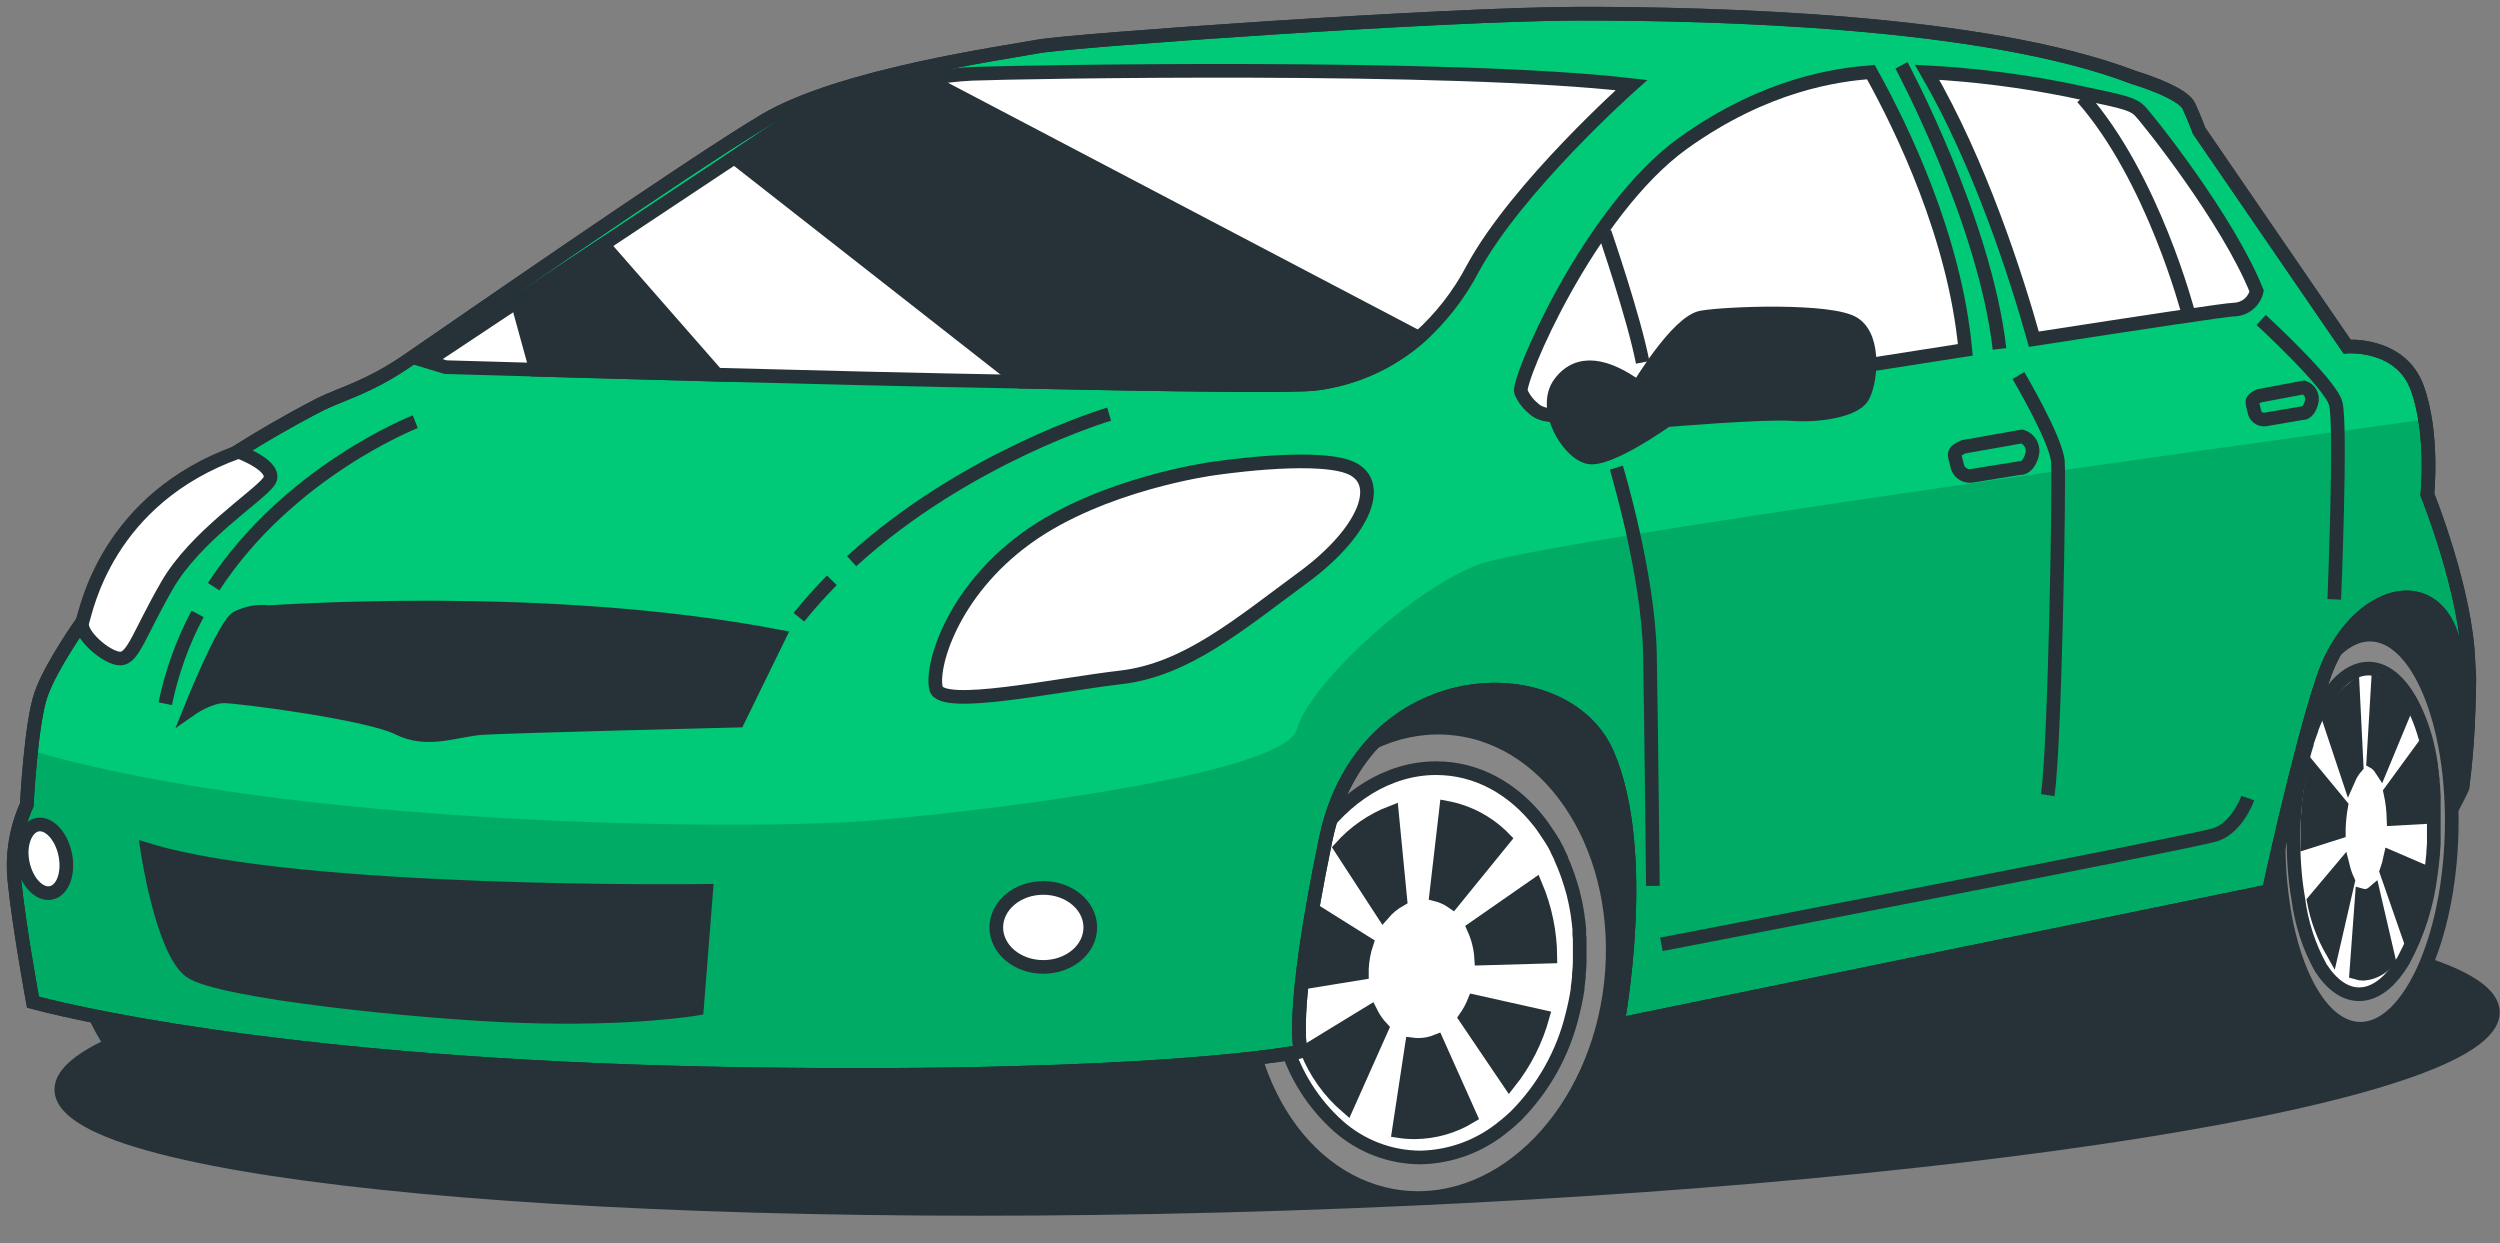 <svg width="183" height="91" viewBox="0 0 183 91" fill="none" xmlns="http://www.w3.org/2000/svg">
<rect x="0" y="0" width="183" height="91" fill="#808080" stroke="none"/>
<path d="M4.49 79.804C4.291 73.621 43.972 67.321 93.122 65.734C142.271 64.146 182.277 67.872 182.477 74.055C182.676 80.238 142.995 86.538 93.845 88.125C44.696 89.713 4.69 85.987 4.49 79.804Z" fill="#263238" stroke="#263238" stroke-miterlimit="10"/>
<path d="M180.23 57.711C180.23 57.711 179.148 60.054 178.374 60.854C177.6 61.653 163.64 65.109 163.64 65.109L118.397 75.013L112.917 74.424L93.759 75.039C93.759 75.039 89.934 65.688 94.107 56.475C98.281 47.263 119.156 43.659 125.057 45.535C130.958 47.411 144.779 53.451 154.71 50.149C164.64 46.848 172.561 40.362 175.872 41.224C179.184 42.085 180.763 47.417 180.763 49.718C180.763 52.02 180.23 57.711 180.23 57.711Z" fill="#263238" stroke="#263238" stroke-miterlimit="10"/>
<path d="M82.978 70.522C83.372 61.013 89.734 53.292 97.183 53.271H105.263L105.12 56.675C108.278 59.808 110.195 64.811 109.964 70.451C109.733 76.09 107.401 81.109 103.976 84.257L103.833 87.707H95.758C88.304 87.722 82.583 80.032 82.978 70.522Z" fill="#263238" stroke="#263238" stroke-miterlimit="10"/>
<path d="M102.643 87.631C95.256 86.813 90.118 78.471 91.167 68.999C92.216 59.526 99.055 52.51 106.443 53.328C113.83 54.147 118.968 62.489 117.919 71.961C116.87 81.434 110.031 88.449 102.643 87.631Z" fill="#878787" stroke="#263238" stroke-miterlimit="10"/>
<path d="M94.108 76.347C93.979 75.921 93.861 75.485 93.764 75.039C93.668 74.588 93.586 74.132 93.518 73.67C93.379 72.626 93.331 71.571 93.374 70.517C93.454 68.306 93.943 66.128 94.815 64.094L94.841 64.043C95.025 63.617 95.23 63.202 95.451 62.802L95.492 62.725C95.712 62.33 95.943 61.946 96.189 61.577L96.23 61.515C98.414 58.301 101.618 56.235 105.12 56.23C108.119 56.23 110.759 57.721 112.676 60.167C112.804 60.326 112.927 60.495 113.045 60.679C113.163 60.849 113.281 61.023 113.394 61.192C113.507 61.366 113.614 61.546 113.717 61.705C113.819 61.884 113.917 62.064 114.009 62.248V62.279C114.101 62.458 114.189 62.638 114.276 62.828V62.868C114.358 63.048 114.435 63.233 114.512 63.417C114.512 63.417 114.512 63.458 114.537 63.484C114.609 63.663 114.676 63.843 114.742 64.027L114.773 64.114C114.835 64.289 114.891 64.468 114.947 64.653C114.947 64.688 114.973 64.724 114.983 64.76C115.034 64.934 115.081 65.114 115.132 65.273C115.141 65.32 115.153 65.366 115.168 65.411C115.209 65.581 115.25 65.755 115.286 65.924C115.286 65.975 115.311 66.032 115.322 66.083C115.357 66.252 115.388 66.421 115.419 66.596L115.45 66.785C115.48 66.944 115.501 67.113 115.521 67.298L115.552 67.508C115.552 67.667 115.588 67.831 115.604 67.995C115.604 68.072 115.604 68.149 115.604 68.226C115.604 68.385 115.604 68.549 115.634 68.708V68.954C115.634 69.123 115.634 69.297 115.634 69.466C115.634 69.543 115.634 69.615 115.634 69.687C115.634 69.933 115.634 70.2 115.634 70.435C115.634 70.671 115.604 71.035 115.573 71.333C115.573 71.404 115.573 71.476 115.573 71.548C115.547 71.804 115.516 72.061 115.48 72.312V72.43C115.383 73.055 115.255 73.665 115.101 74.265C114.428 77.067 112.999 79.632 110.969 81.678L110.897 81.745C110.661 81.97 110.42 82.181 110.169 82.386L110.118 82.421C108.391 83.871 106.22 84.686 103.966 84.728C101.75 84.716 99.615 83.898 97.958 82.427C96.135 80.796 94.802 78.691 94.108 76.347Z" fill="white" stroke="#263238" stroke-miterlimit="10"/>
<path d="M94.651 70.948C94.715 69.349 95.034 67.771 95.594 66.273L100.034 69.056C99.832 69.664 99.716 70.298 99.69 70.938C99.69 71.035 99.69 71.127 99.69 71.22L94.646 72.04C94.635 71.681 94.635 71.317 94.651 70.948Z" fill="#263238" stroke="#263238" stroke-miterlimit="10"/>
<path d="M102.505 65.847C102.029 66.112 101.604 66.46 101.249 66.872L98.122 62.064C99.15 60.909 100.44 60.017 101.885 59.464L102.505 65.847Z" fill="#263238" stroke="#263238" stroke-miterlimit="10"/>
<path d="M100.326 74.07C100.542 74.509 100.822 74.913 101.156 75.27L98.593 81.017C97.303 79.905 96.3 78.498 95.671 76.915L100.326 74.07Z" fill="#263238" stroke="#263238" stroke-miterlimit="10"/>
<path d="M107.878 67.949L112.405 64.801C113.103 66.453 113.47 68.226 113.486 70.02L108.426 70.164C108.381 69.398 108.195 68.647 107.878 67.949Z" fill="#263238" stroke="#263238" stroke-miterlimit="10"/>
<path d="M106.34 66.032C105.973 65.775 105.563 65.588 105.13 65.478L105.868 59.121C107.484 59.42 108.967 60.214 110.113 61.392L106.34 66.032Z" fill="#263238" stroke="#263238" stroke-miterlimit="10"/>
<path d="M103.356 76.454C103.516 76.475 103.676 76.485 103.838 76.485C104.295 76.483 104.747 76.394 105.171 76.223L107.631 81.724C106.403 82.472 104.994 82.873 103.556 82.883C103.166 82.885 102.777 82.856 102.392 82.796L103.356 76.454Z" fill="#263238" stroke="#263238" stroke-miterlimit="10"/>
<path d="M107.914 73.306L112.922 74.424C112.438 76.176 111.607 77.813 110.477 79.238L107.268 74.496C107.527 74.125 107.744 73.726 107.914 73.306Z" fill="#263238" stroke="#263238" stroke-miterlimit="10"/>
<path d="M158.744 60.91C158.929 52.943 161.912 46.468 165.409 46.453H173.468L172.796 75.306H164.737C161.241 75.321 158.559 68.862 158.744 60.91Z" fill="#263238" stroke="#263238" stroke-miterlimit="10"/>
<path d="M166.803 60.91C166.618 68.877 169.3 75.321 172.796 75.306C176.292 75.29 179.276 68.82 179.461 60.849C179.645 52.877 176.964 46.438 173.468 46.453C169.971 46.468 166.988 52.969 166.803 60.91Z" fill="#878787" stroke="#263238" stroke-miterlimit="10"/>
<path d="M168.234 65.785C168.172 65.427 168.116 65.063 168.07 64.688C168.024 64.314 167.988 63.93 167.957 63.54C167.895 62.689 167.87 61.807 167.89 60.9C167.924 59.086 168.155 57.281 168.577 55.517V55.476C168.664 55.117 168.762 54.768 168.864 54.45V54.384C168.972 54.056 169.08 53.733 169.198 53.425V53.374C170.223 50.677 171.725 48.95 173.371 48.939C174.775 48.939 176.021 50.19 176.913 52.241C176.975 52.379 177.031 52.518 177.087 52.656C177.144 52.8 177.2 52.943 177.252 53.092C177.303 53.24 177.354 53.389 177.4 53.538C177.446 53.687 177.492 53.835 177.539 53.994C177.586 54.145 177.627 54.298 177.662 54.456V54.492C177.703 54.64 177.739 54.794 177.774 54.953C177.772 54.97 177.772 54.987 177.774 55.004C177.81 55.153 177.841 55.307 177.872 55.46C177.874 55.484 177.874 55.508 177.872 55.532C177.903 55.681 177.928 55.835 177.959 55.983V56.076C177.959 56.224 178.005 56.373 178.026 56.522V56.634C178.026 56.778 178.067 56.922 178.082 57.065C178.085 57.111 178.085 57.157 178.082 57.203C178.082 57.342 178.113 57.485 178.123 57.624C178.123 57.68 178.123 57.731 178.123 57.783L178.154 58.198V58.372C178.154 58.511 178.154 58.644 178.154 58.782C178.154 58.921 178.154 58.911 178.154 58.972C178.154 59.111 178.154 59.244 178.154 59.382C178.154 59.521 178.154 59.516 178.154 59.582C178.154 59.726 178.154 59.869 178.154 60.018C178.154 60.08 178.154 60.141 178.154 60.203C178.154 60.408 178.154 60.618 178.154 60.823C178.154 61.028 178.154 61.336 178.154 61.582C178.154 61.638 178.154 61.7 178.154 61.761L178.108 62.397C178.108 62.433 178.108 62.463 178.108 62.499C178.062 63.012 178 63.525 177.928 64.037C177.663 66.209 176.997 68.312 175.965 70.24L175.934 70.302C175.821 70.487 175.708 70.666 175.59 70.815V70.846C174.745 72.061 173.75 72.773 172.699 72.778C171.648 72.783 170.679 72.071 169.885 70.851C169.014 69.284 168.453 67.564 168.234 65.785Z" fill="white" stroke="#263238" stroke-miterlimit="10"/>
<path d="M5.175 65.011C5.57 55.501 11.932 47.781 19.381 47.76H27.461C34.915 47.76 40.636 55.45 40.242 64.945C39.847 74.439 33.485 82.191 26.03 82.191H17.956C10.502 82.216 4.78 74.501 5.175 65.011Z" fill="#263238" stroke="#263238" stroke-miterlimit="10"/>
<path d="M156.16 5.66C156.16 5.66 159.749 6.716 160.226 7.767C160.703 8.818 160.974 9.572 160.974 9.572L171.807 25.367C171.807 25.367 175.718 25.07 176.933 28.376C178.149 31.683 177.682 36.2 177.682 36.2C177.682 36.2 180.543 43.269 180.691 48.534C180.793 51.6 180.642 54.67 180.24 57.711C180.24 57.711 180.994 48.083 178.738 45.074C176.482 42.065 171.817 44.325 170.023 49.739C168.228 55.153 166.075 65.232 166.075 65.232L118.397 75.013C118.397 75.013 120.807 62.376 117.644 55.153C114.481 47.929 99.747 48.386 97.035 61.474C94.323 74.562 95.23 76.967 95.23 76.967C95.23 76.967 85.151 79.074 54.463 78.623C23.775 78.171 6.929 74.562 2.412 73.358C2.412 73.358 1.387 67.79 1.059 64.483C0.859 62.58 1.171 60.658 1.961 58.916C1.961 58.916 2.263 52.897 3.017 50.79C3.771 48.683 6.026 45.525 6.026 45.525C6.026 45.525 8.282 40.26 12.04 36.953C15.798 33.647 21.97 30.335 23.477 29.581C24.985 28.828 26.933 28.376 29.794 26.423C32.654 24.47 50.403 12.13 55.97 8.823C61.538 5.517 73.57 3.856 75.964 3.404C78.358 2.953 106.052 1 115.68 1C125.308 1 145.179 1.451 156.16 5.66Z" fill="#00C977" stroke="#263238" stroke-miterlimit="10"/>
<path opacity="0.15" d="M1.064 64.483C0.865 62.58 1.176 60.658 1.966 58.916C1.966 58.916 2.064 56.988 2.284 54.937C21.109 60.49 54.786 60.864 64.178 60.033C74.97 59.085 94.113 56.475 94.938 53.369C95.763 50.262 103.187 43.213 108.267 41.306C112.62 39.675 163.123 32.683 177.477 30.714C177.741 32.529 177.798 34.367 177.646 36.194C177.646 36.194 180.507 43.264 180.656 48.529C180.758 51.595 180.607 54.664 180.205 57.706C180.205 57.706 180.958 48.078 178.702 45.069C176.447 42.059 171.781 44.32 169.987 49.734C168.193 55.148 166.075 65.232 166.075 65.232L118.398 75.013C118.398 75.013 120.807 62.376 117.644 55.153C114.481 47.929 99.747 48.386 97.035 61.474C94.323 74.562 95.23 76.967 95.23 76.967C95.23 76.967 85.151 79.074 54.463 78.623C23.775 78.171 6.929 74.562 2.412 73.358C2.417 73.358 1.366 67.79 1.064 64.483Z" fill="black"/>
<path d="M123.216 10.474C129.271 6.137 134.495 5.476 136.945 5.276C139.278 9.464 143.097 17.39 143.861 25.608C131.045 27.607 116.746 29.884 116.746 29.884C116.746 29.884 113.44 31.083 112.235 29.884C111.84 29.562 111.53 29.148 111.333 28.679C111.03 27.925 116.295 15.442 123.216 10.474Z" fill="white" stroke="#263238" stroke-miterlimit="10"/>
<path d="M141.062 5.291C144.517 5.476 147.954 5.91 151.347 6.588C154.807 7.342 156.012 7.49 156.612 8.095C157.211 8.7 163.081 16.057 165.188 21.307C165.102 21.684 164.892 22.022 164.592 22.267C164.293 22.512 163.92 22.651 163.533 22.66C163.02 22.66 156.724 23.614 148.881 24.829C147.568 20.158 144.933 11.956 141.062 5.291Z" fill="white" stroke="#263238" stroke-miterlimit="10"/>
<path d="M160.174 22.896C160.174 22.896 157.611 13.017 152.433 7.142" stroke="#263238" stroke-miterlimit="10"/>
<path d="M143.723 32.708L148.004 31.95C148.143 31.991 148.273 32.06 148.385 32.152C148.498 32.244 148.591 32.358 148.659 32.486C148.727 32.614 148.769 32.755 148.782 32.899C148.796 33.044 148.78 33.19 148.737 33.329C148.419 34.38 147.85 34.262 147.85 34.262L144.287 34.836C144.053 34.86 143.819 34.796 143.629 34.657C143.44 34.517 143.309 34.313 143.262 34.082C143.077 33.221 142.836 33.113 143.723 32.708Z" stroke="#263238" stroke-miterlimit="10"/>
<path d="M165.363 28.976L168.639 28.361C168.861 28.437 169.044 28.597 169.149 28.808C169.253 29.018 169.271 29.261 169.198 29.484C168.957 30.335 168.521 30.242 168.521 30.242L165.799 30.709C165.614 30.727 165.429 30.673 165.283 30.558C165.137 30.444 165.041 30.277 165.014 30.094C164.866 29.386 164.681 29.309 165.363 28.976Z" stroke="#263238" stroke-miterlimit="10"/>
<path d="M139.186 4.778C139.186 4.778 145.287 16.124 146.363 25.541" stroke="#263238" stroke-miterlimit="10"/>
<path d="M147.748 27.489C147.748 27.489 150.531 32.196 150.639 33.8C150.747 35.405 150.424 54.671 149.891 58.203" stroke="#263238" stroke-miterlimit="10"/>
<path d="M117.459 17C117.459 17 119.602 23.209 120.243 26.526" stroke="#263238" stroke-miterlimit="10"/>
<path d="M118.316 34.231C118.316 34.231 120.674 42.044 120.776 47.929C120.879 53.815 120.992 64.847 120.992 64.847" stroke="#263238" stroke-miterlimit="10"/>
<path d="M165.517 23.419C165.517 23.419 170.546 28.033 170.971 29.52C171.397 31.006 170.869 43.874 170.869 43.874" stroke="#263238" stroke-miterlimit="10"/>
<path d="M164.537 58.419C164.537 58.419 163.789 60.562 162.184 61.095C160.579 61.628 121.617 69.123 121.617 69.123" stroke="#263238" stroke-miterlimit="10"/>
<path d="M51.694 65.211C51.694 65.211 21.862 65.621 10.778 62.202C10.778 62.202 11.87 69.589 13.926 71.097C15.982 72.604 30.895 74.137 38.145 74.378C46.347 74.655 51.013 73.834 51.013 73.834L51.694 65.211Z" fill="#263238" stroke="#263238" stroke-miterlimit="10"/>
<path d="M57.031 46.596L54.022 52.748C54.022 52.748 37.191 53.158 35.274 53.292C33.356 53.425 31.306 54.389 29.122 53.292C26.938 52.195 17.489 50.969 16.392 50.969C15.295 50.969 13.931 51.928 13.931 51.928C13.931 51.928 16.392 45.776 17.351 45.222C18.069 44.859 18.879 44.714 19.678 44.807C20.084 44.817 40.062 43.315 57.031 46.596Z" fill="#263238" stroke="#263238" stroke-miterlimit="10"/>
<path d="M88.755 34.308C88.755 34.308 95.933 33.206 98.665 34.169C101.398 35.133 100.044 38.85 95.364 42.29C90.683 45.73 86.828 49.032 82.034 49.585C77.241 50.139 68.936 51.944 68.525 50.406C68.115 48.867 69.628 43.387 75.134 39.393C80.64 35.4 88.755 34.308 88.755 34.308Z" fill="white" stroke="#263238" stroke-miterlimit="10"/>
<path d="M31.244 26.459L32.618 26.874L39.283 27.064C42.785 27.166 47.409 27.295 52.52 27.428C59.574 27.618 67.551 27.812 74.754 27.941C85.766 28.171 94.984 28.289 96.368 28.084C99.15 27.726 101.764 26.552 103.879 24.711C105.472 23.285 106.797 21.585 107.79 19.692C111.056 13.658 119.423 6.229 119.423 6.229C106.211 4.691 74.693 5.265 71.114 5.404C70.004 5.46 68.899 5.594 67.808 5.804C63.988 6.48 59.005 7.983 56.114 9.946C55.601 10.295 54.776 10.843 53.74 11.535C51.32 13.15 47.732 15.529 44.128 17.918L37.843 22.076L31.244 26.459Z" fill="white" stroke="#263238" stroke-miterlimit="10"/>
<path d="M56.139 9.946C55.627 10.295 54.801 10.843 53.766 11.535L74.713 27.941C85.725 28.171 94.943 28.289 96.327 28.084C99.109 27.726 101.723 26.552 103.838 24.711L67.833 5.804C64.014 6.48 59.031 7.982 56.139 9.946Z" fill="#263238" stroke="#263238" stroke-miterlimit="10"/>
<path d="M37.868 22.076L39.242 27.064C42.743 27.166 47.368 27.294 52.479 27.428L44.153 17.918L37.868 22.076Z" fill="#263238" stroke="#263238" stroke-miterlimit="10"/>
<path d="M60.892 42.48C60.056 43.331 59.246 44.228 58.477 45.181" stroke="#263238" stroke-miterlimit="10"/>
<path d="M81.188 30.314C81.188 30.314 70.771 33.39 62.337 41.08" stroke="#263238" stroke-miterlimit="10"/>
<path d="M14.465 44.935C13.364 47.003 12.567 49.218 12.096 51.513" stroke="#263238" stroke-miterlimit="10"/>
<path d="M30.398 30.868C30.398 30.868 21.171 34.456 15.639 42.946" stroke="#263238" stroke-miterlimit="10"/>
<path d="M72.929 67.887C72.929 69.487 74.467 70.779 76.369 70.779C78.271 70.779 79.809 69.487 79.809 67.887C79.809 66.288 78.271 64.996 76.369 64.996C74.467 64.996 72.929 66.298 72.929 67.887Z" fill="white" stroke="#263238" stroke-miterlimit="10"/>
<path d="M1.669 63.191C1.961 64.57 2.889 65.539 3.745 65.355C4.601 65.17 5.057 63.914 4.77 62.535C4.483 61.156 3.55 60.192 2.719 60.372C1.889 60.551 1.376 61.817 1.669 63.191Z" fill="white" stroke="#263238" stroke-miterlimit="10"/>
<path d="M119.91 28.361C119.91 28.361 122.765 23.547 124.57 23.234C126.374 22.922 134.049 22.634 135.705 23.691C137.361 24.747 136.905 28.202 136.305 29.104C135.705 30.007 133.295 30.458 131.178 30.309C129.061 30.16 122.001 30.76 122.001 30.76C122.001 30.76 117.792 33.77 116.285 33.467C114.778 33.165 112.825 29.878 114.183 28.048C115.542 26.218 117.649 26.72 119.91 28.361Z" fill="#263238" stroke="#263238" stroke-miterlimit="10"/>
<path d="M119.91 28.376L114.942 29.432" stroke="#263238" stroke-miterlimit="10"/>
<path d="M156.16 5.66C156.16 5.66 159.749 6.716 160.226 7.767C160.703 8.818 160.974 9.572 160.974 9.572L171.807 25.367C171.807 25.367 175.718 25.07 176.933 28.376C178.149 31.683 177.682 36.2 177.682 36.2C177.682 36.2 180.543 43.269 180.691 48.534C180.793 51.6 180.642 54.67 180.24 57.711C180.24 57.711 180.994 48.083 178.738 45.074C176.482 42.065 171.817 44.325 170.023 49.739C168.228 55.153 166.075 65.232 166.075 65.232L118.397 75.013C118.397 75.013 120.807 62.376 117.644 55.153C114.481 47.929 99.747 48.386 97.035 61.474C94.323 74.562 95.23 76.967 95.23 76.967C95.23 76.967 85.151 79.074 54.463 78.623C23.775 78.171 6.929 74.562 2.412 73.358C2.412 73.358 1.387 67.79 1.059 64.483C0.859 62.58 1.171 60.658 1.961 58.916C1.961 58.916 2.263 52.897 3.017 50.79C3.771 48.683 6.026 45.525 6.026 45.525C6.026 45.525 8.282 40.26 12.04 36.953C15.798 33.647 21.97 30.335 23.477 29.581C24.985 28.828 26.933 28.376 29.794 26.423C32.654 24.47 50.403 12.13 55.97 8.823C61.538 5.517 73.57 3.856 75.964 3.404C78.358 2.953 106.052 1 115.68 1C125.308 1 145.179 1.451 156.16 5.66Z" stroke="#263238" stroke-miterlimit="10"/>
<path d="M17.464 33.067C17.464 33.067 20.489 34.169 19.663 35.272C18.838 36.374 14.296 39.26 12.235 42.839C10.174 46.417 9.754 48.206 8.795 48.206C7.836 48.206 5.745 46.422 6.032 45.525C6.319 44.628 7.831 36.507 17.464 33.067Z" fill="white" stroke="#263238" stroke-miterlimit="10"/>
<path d="M168.9 60.659C168.927 59.26 169.071 57.866 169.331 56.491L171.381 58.972C171.28 59.529 171.22 60.093 171.202 60.659C171.202 60.746 171.202 60.828 171.202 60.91L168.89 61.643C168.895 61.3 168.895 60.971 168.9 60.659Z" fill="#263238" stroke="#263238" stroke-miterlimit="10"/>
<path d="M172.509 56.096C172.271 56.367 172.075 56.673 171.93 57.004L170.5 52.712C170.877 51.813 171.471 51.021 172.227 50.406L172.509 56.096Z" fill="#263238" stroke="#263238" stroke-miterlimit="10"/>
<path d="M171.504 63.427C171.595 63.796 171.722 64.155 171.884 64.499L170.705 69.625C170.058 68.488 169.605 67.251 169.367 65.965L171.504 63.427Z" fill="#263238" stroke="#263238" stroke-miterlimit="10"/>
<path d="M174.965 57.967L177.016 55.158C177.345 56.688 177.517 58.248 177.528 59.813L175.211 59.941C175.193 59.277 175.111 58.616 174.965 57.967Z" fill="#263238" stroke="#263238" stroke-miterlimit="10"/>
<path d="M174.278 56.26C174.139 56.046 173.949 55.87 173.724 55.747L174.063 50.057C174.796 50.308 175.462 51.026 176.011 52.082L174.278 56.26Z" fill="#263238" stroke="#263238" stroke-miterlimit="10"/>
<path d="M172.894 65.55C172.965 65.57 173.04 65.581 173.114 65.58C173.338 65.574 173.554 65.49 173.724 65.344L174.862 70.256C174.642 70.551 174.361 70.796 174.038 70.972C173.716 71.149 173.358 71.255 172.991 71.281C172.817 71.278 172.645 71.25 172.478 71.199L172.894 65.55Z" fill="#263238" stroke="#263238" stroke-miterlimit="10"/>
<path d="M174.98 62.745L177.277 63.735C177.078 65.205 176.701 66.646 176.154 68.026L174.683 63.796C174.807 63.453 174.906 63.102 174.98 62.745Z" fill="#263238" stroke="#263238" stroke-miterlimit="10"/>
</svg>

